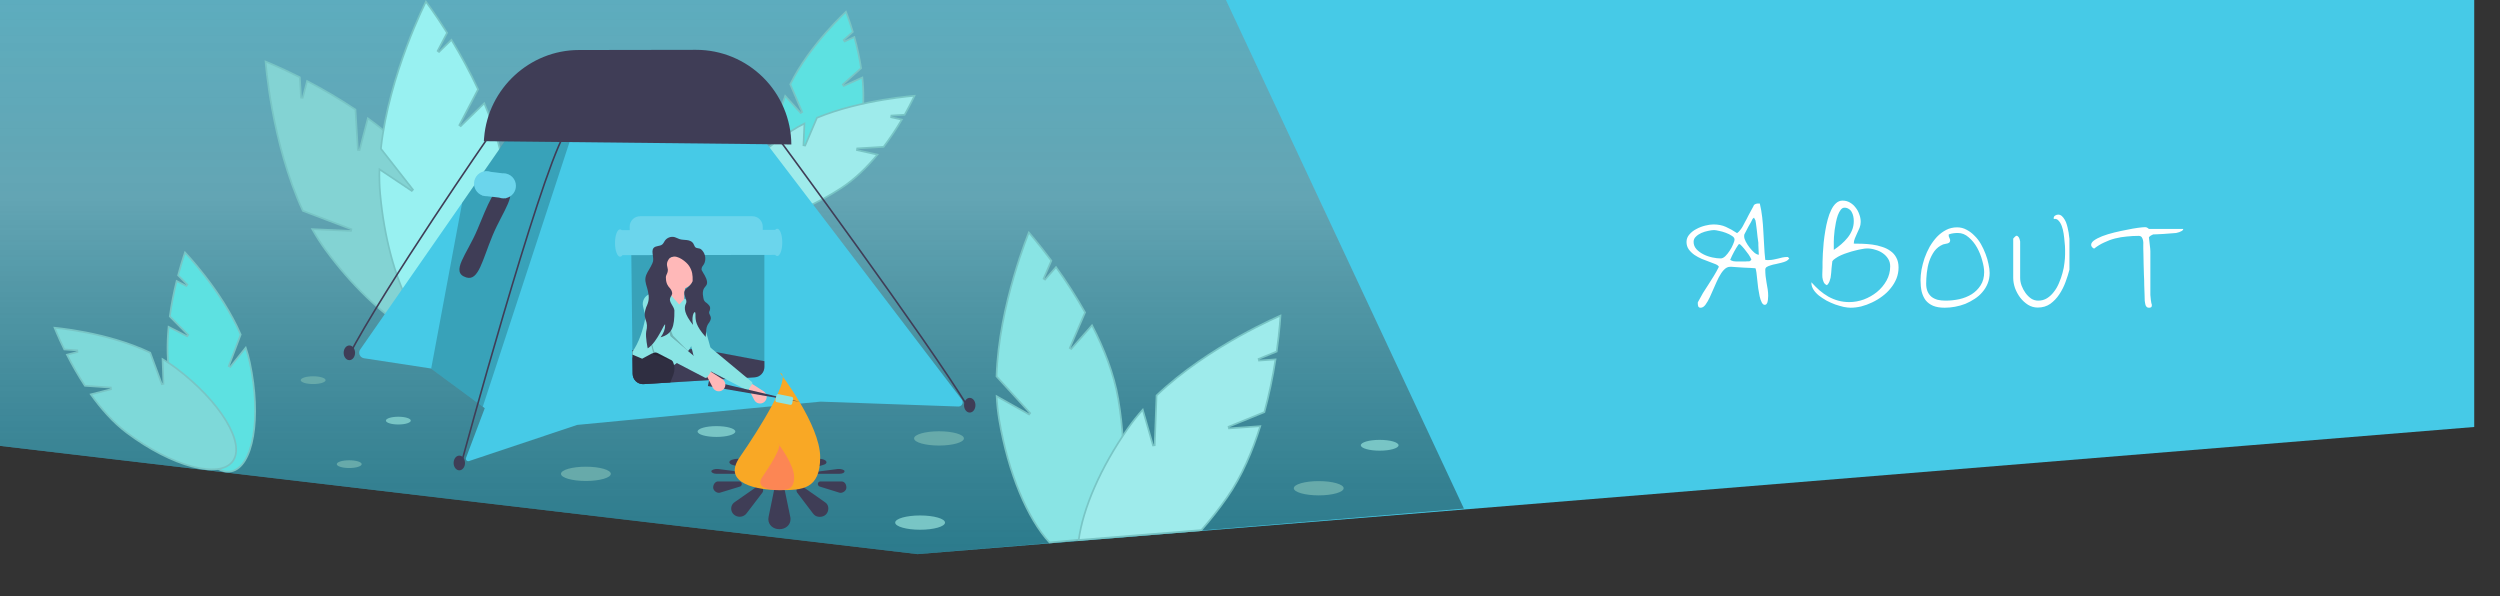 <svg width="1455" height="347" viewBox="0 0 1455 347" fill="none" xmlns="http://www.w3.org/2000/svg">
<rect x="0" y="0" width="1455" height="347" fill="#333333" stroke="none"/>
<path d="M0 259.5V0H1440V248.5L534 322.5L0 259.5Z" fill="#46CAE7"/>
<path d="M0 259.5V0H713.5L852 296L534 322.5L0 259.5Z" fill="url(#paint0_linear)"/>
<path d="M988.113 176.562C988.113 176.438 988.113 176.281 988.113 176.094C988.175 175.906 988.206 175.812 988.206 175.812C989.144 174 990.113 172.25 991.113 170.562C992.175 168.875 993.238 167.219 994.3 165.594C995.425 163.906 996.488 162.219 997.488 160.531C998.55 158.781 999.519 157.031 1000.39 155.281C1000.14 154.719 999.519 154.219 998.519 153.781C997.519 153.344 996.3 152.875 994.863 152.375C993.488 151.875 992.019 151.312 990.456 150.688C988.894 150 987.456 149.219 986.144 148.344C984.831 147.406 983.738 146.344 982.863 145.156C981.988 143.906 981.55 142.469 981.55 140.844C981.55 139.156 982.113 137.688 983.238 136.438C984.363 135.125 985.738 134.062 987.363 133.25C988.988 132.375 990.706 131.719 992.519 131.281C994.331 130.844 995.894 130.625 997.206 130.625C999.956 130.625 1002.36 131.094 1004.43 132.031C1006.55 132.969 1008.74 134.188 1010.99 135.688C1011.74 135.125 1012.36 134.5 1012.86 133.812C1013.43 133.125 1013.93 132.375 1014.36 131.562C1014.55 131.125 1014.96 130.344 1015.58 129.219C1016.27 128.031 1016.93 126.781 1017.55 125.469C1018.24 124.156 1018.89 122.938 1019.52 121.812C1020.21 120.625 1020.64 119.781 1020.83 119.281C1021.33 118.906 1021.74 118.688 1022.05 118.625C1022.36 118.5 1022.8 118.438 1023.36 118.438C1023.43 118.438 1023.55 118.438 1023.74 118.438C1023.99 118.438 1024.14 118.438 1024.21 118.438C1024.83 121.062 1025.3 123.75 1025.61 126.5C1025.93 129.25 1026.14 132 1026.27 134.75C1026.46 137.5 1026.61 140.25 1026.74 143C1026.86 145.75 1027.08 148.5 1027.39 151.25C1027.58 151.25 1027.93 151.281 1028.43 151.344C1028.93 151.344 1029.3 151.344 1029.55 151.344C1030.43 151.344 1031.3 151.25 1032.18 151.062C1033.05 150.875 1033.93 150.688 1034.8 150.5C1035.68 150.25 1036.55 150.031 1037.43 149.844C1038.36 149.656 1039.3 149.562 1040.24 149.562H1040.52C1040.58 149.625 1040.71 149.75 1040.89 149.938C1041.08 150.125 1041.24 150.25 1041.36 150.312C1040.99 151 1040.36 151.562 1039.49 152C1038.68 152.375 1037.74 152.688 1036.68 152.938C1035.68 153.188 1034.61 153.438 1033.49 153.688C1032.36 153.875 1031.36 154.125 1030.49 154.438C1029.61 154.688 1028.86 155 1028.24 155.375C1027.68 155.75 1027.39 156.281 1027.39 156.969C1027.39 158.219 1027.46 159.469 1027.58 160.719C1027.77 161.969 1027.96 163.25 1028.14 164.562C1028.39 165.812 1028.61 167.094 1028.8 168.406C1028.99 169.656 1029.08 170.938 1029.08 172.25C1029.08 172.562 1029.05 173 1028.99 173.562C1028.99 174.125 1028.93 174.688 1028.8 175.25C1028.74 175.812 1028.55 176.312 1028.24 176.75C1027.99 177.188 1027.58 177.406 1027.02 177.406C1026.39 177.406 1025.83 176.938 1025.33 176C1024.83 175.062 1024.43 173.875 1024.11 172.438C1023.8 171 1023.52 169.438 1023.27 167.75C1023.08 166 1022.89 164.344 1022.71 162.781C1022.58 161.156 1022.43 159.75 1022.24 158.562C1022.05 157.312 1021.86 156.5 1021.68 156.125C1021.18 156.062 1020.24 156 1018.86 155.938C1017.55 155.875 1016.14 155.812 1014.64 155.75C1013.21 155.625 1011.83 155.531 1010.52 155.469C1009.21 155.344 1008.3 155.281 1007.8 155.281H1006.86C1005.61 155.281 1004.43 155.875 1003.3 157.062C1002.24 158.188 1001.24 159.656 1000.3 161.469C999.425 163.219 998.55 165.125 997.675 167.188C996.8 169.188 995.956 171.094 995.144 172.906C994.331 174.656 993.488 176.125 992.613 177.312C991.738 178.5 990.8 179.094 989.8 179.094C989.113 179.094 988.644 178.844 988.394 178.344C988.206 177.781 988.113 177.188 988.113 176.562ZM1006.96 151.25C1007.46 151.562 1008.05 151.812 1008.74 152C1009.49 152.125 1010.24 152.188 1010.99 152.188C1011.74 152.188 1012.43 152.188 1013.05 152.188C1013.74 152.188 1014.33 152.188 1014.83 152.188C1015.08 152.188 1015.39 152.188 1015.77 152.188C1016.14 152.125 1016.52 152.094 1016.89 152.094C1017.27 152.094 1017.58 152.094 1017.83 152.094C1018.14 152.031 1018.33 152 1018.39 152L1019.24 151.25C1019.36 151.125 1019.14 150.562 1018.58 149.562C1018.02 148.562 1017.3 147.531 1016.43 146.469C1015.61 145.344 1014.8 144.344 1013.99 143.469C1013.18 142.531 1012.61 142.062 1012.3 142.062C1012.24 142.062 1012.18 142.094 1012.11 142.156C1012.05 142.219 1011.96 142.25 1011.83 142.25C1010.89 143.625 1010.02 145.062 1009.21 146.562C1008.39 148.062 1007.64 149.625 1006.96 151.25ZM985.675 140.75C985.675 142.375 986.238 143.812 987.363 145.062C988.488 146.25 989.863 147.25 991.488 148.062C993.113 148.875 994.831 149.469 996.644 149.844C998.456 150.219 1000.05 150.406 1001.43 150.406C1002.3 150.406 1003.21 149.969 1004.14 149.094C1005.08 148.156 1005.93 147.094 1006.68 145.906C1007.49 144.719 1008.14 143.5 1008.64 142.25C1009.21 141 1009.49 140.031 1009.49 139.344C1009.49 138.594 1008.99 137.906 1007.99 137.281C1006.99 136.594 1005.8 136 1004.43 135.5C1003.11 135 1001.8 134.625 1000.49 134.375C999.175 134.062 998.206 133.906 997.581 133.906C996.644 133.906 995.488 134.062 994.113 134.375C992.8 134.625 991.488 135.031 990.175 135.594C988.925 136.156 987.863 136.875 986.988 137.75C986.113 138.562 985.675 139.562 985.675 140.75ZM1015.11 137.656C1015.11 138.469 1015.43 139.469 1016.05 140.656C1016.68 141.844 1017.43 143 1018.3 144.125C1019.18 145.25 1020.08 146.219 1021.02 147.031C1022.02 147.844 1022.89 148.25 1023.64 148.25C1023.64 147.938 1023.61 147.469 1023.55 146.844C1023.55 146.219 1023.52 145.531 1023.46 144.781C1023.46 144.031 1023.43 143.344 1023.36 142.719C1023.36 142.094 1023.36 141.625 1023.36 141.312C1023.24 140.438 1023.08 139.281 1022.89 137.844C1022.77 136.406 1022.61 135 1022.43 133.625C1022.3 132.25 1022.14 131.031 1021.96 129.969C1021.83 128.906 1021.74 128.344 1021.68 128.281L1020.83 126.688C1020.77 126.75 1020.61 126.875 1020.36 127.062C1020.18 127.25 1020.05 127.375 1019.99 127.438C1019.8 127.812 1019.49 128.438 1019.05 129.312C1018.61 130.125 1018.11 131 1017.55 131.938C1017.05 132.875 1016.58 133.781 1016.14 134.656C1015.71 135.531 1015.39 136.125 1015.21 136.438C1015.21 136.562 1015.18 136.781 1015.11 137.094C1015.11 137.406 1015.11 137.594 1015.11 137.656ZM1054.24 164.281C1055.74 165.969 1057.31 167.531 1058.93 168.969C1060.56 170.344 1062.27 171.562 1064.09 172.625C1065.9 173.625 1067.81 174.406 1069.81 174.969C1071.87 175.531 1074.02 175.812 1076.27 175.812C1079.09 175.812 1081.9 175.312 1084.71 174.312C1087.52 173.25 1090.06 171.812 1092.31 170C1094.62 168.125 1096.49 165.906 1097.93 163.344C1099.37 160.781 1100.09 158 1100.09 155C1100.09 153.312 1099.68 151.844 1098.87 150.594C1098.06 149.281 1096.99 148.188 1095.68 147.312C1094.43 146.438 1092.99 145.781 1091.37 145.344C1089.81 144.844 1088.24 144.594 1086.68 144.594C1085.87 144.594 1084.84 144.719 1083.59 144.969C1082.4 145.156 1081.12 145.438 1079.74 145.812C1078.37 146.125 1076.96 146.531 1075.52 147.031C1074.09 147.469 1072.74 147.969 1071.49 148.531C1070.24 149.094 1069.18 149.688 1068.31 150.312C1067.43 150.875 1066.81 151.438 1066.43 152C1066.43 152.312 1066.37 152.844 1066.24 153.594C1066.18 154.344 1066.09 155.188 1065.96 156.125C1065.9 157 1065.84 157.844 1065.77 158.656C1065.71 159.406 1065.65 159.938 1065.59 160.25C1065.59 160.625 1065.52 161.094 1065.4 161.656C1065.27 162.156 1065.12 162.688 1064.93 163.25C1064.81 163.75 1064.59 164.25 1064.27 164.75C1064.02 165.25 1063.68 165.656 1063.24 165.969C1062.37 165.594 1061.74 165 1061.37 164.188C1060.99 163.312 1060.74 162.375 1060.62 161.375C1060.56 160.312 1060.56 159.281 1060.62 158.281C1060.68 157.219 1060.71 156.344 1060.71 155.656C1060.71 155.031 1060.71 154 1060.71 152.562C1060.77 151.125 1060.84 149.438 1060.9 147.5C1061.02 145.562 1061.18 143.469 1061.37 141.219C1061.62 138.906 1061.93 136.625 1062.31 134.375C1062.68 132.062 1063.15 129.875 1063.71 127.812C1064.27 125.688 1064.96 123.812 1065.77 122.188C1066.59 120.5 1067.52 119.188 1068.59 118.25C1069.71 117.25 1070.96 116.75 1072.34 116.75C1073.96 116.75 1075.4 117.125 1076.65 117.875C1077.96 118.625 1079.06 119.594 1079.93 120.781C1080.87 121.906 1081.59 123.219 1082.09 124.719C1082.65 126.156 1082.93 127.625 1082.93 129.125C1082.93 130.312 1082.71 131.469 1082.27 132.594C1081.84 133.656 1081.37 134.688 1080.87 135.688C1080.43 136.688 1079.99 137.688 1079.56 138.688C1079.12 139.688 1078.9 140.719 1078.9 141.781C1080.4 141.781 1082.09 141.812 1083.96 141.875C1085.84 141.938 1087.74 142.094 1089.68 142.344C1091.62 142.594 1093.49 143.031 1095.31 143.656C1097.18 144.219 1098.84 145.031 1100.27 146.094C1101.71 147.094 1102.84 148.375 1103.65 149.938C1104.52 151.5 1104.96 153.406 1104.96 155.656C1104.96 157.906 1104.56 160.062 1103.74 162.125C1102.93 164.125 1101.81 166 1100.37 167.75C1098.99 169.5 1097.37 171.062 1095.49 172.438C1093.68 173.812 1091.71 175 1089.59 176C1087.52 177 1085.4 177.781 1083.21 178.344C1081.09 178.844 1079.02 179.094 1077.02 179.094C1075.96 179.094 1074.62 178.938 1072.99 178.625C1071.43 178.25 1069.81 177.781 1068.12 177.219C1066.43 176.594 1064.74 175.844 1063.06 174.969C1061.43 174.031 1059.96 173.062 1058.65 172.062C1057.34 171 1056.27 169.844 1055.46 168.594C1054.65 167.344 1054.24 166.031 1054.24 164.656V164.281ZM1073.46 120.875C1072.65 120.875 1071.93 121.281 1071.31 122.094C1070.68 122.906 1070.12 123.969 1069.62 125.281C1069.18 126.531 1068.81 127.938 1068.49 129.5C1068.24 131 1067.99 132.5 1067.74 134C1067.56 135.438 1067.43 136.75 1067.37 137.938C1067.31 139.125 1067.27 140 1067.27 140.562C1067.27 140.75 1067.27 141.094 1067.27 141.594C1067.27 142.031 1067.27 142.5 1067.27 143C1067.27 143.5 1067.27 144 1067.27 144.5C1067.27 144.938 1067.27 145.25 1067.27 145.438C1068.77 144.438 1070.21 143.344 1071.59 142.156C1072.96 140.969 1074.18 139.719 1075.24 138.406C1076.37 137.031 1077.24 135.562 1077.87 134C1078.56 132.375 1078.9 130.594 1078.9 128.656C1078.9 127.781 1078.81 126.875 1078.62 125.938C1078.43 125 1078.12 124.156 1077.68 123.406C1077.31 122.656 1076.74 122.062 1075.99 121.625C1075.31 121.125 1074.46 120.875 1073.46 120.875ZM1117.75 163.062C1117.75 161.25 1117.94 159.219 1118.31 156.969C1118.75 154.719 1119.34 152.469 1120.09 150.219C1120.91 147.906 1121.91 145.688 1123.09 143.562C1124.34 141.438 1125.75 139.531 1127.31 137.844C1128.94 136.156 1130.72 134.812 1132.66 133.812C1134.59 132.812 1136.72 132.312 1139.03 132.312C1141.03 132.312 1142.88 132.781 1144.56 133.719C1146.25 134.594 1147.78 135.75 1149.16 137.188C1150.59 138.562 1151.84 140.188 1152.91 142.062C1153.97 143.938 1154.88 145.875 1155.62 147.875C1156.38 149.812 1156.94 151.75 1157.31 153.688C1157.75 155.562 1157.97 157.281 1157.97 158.844C1157.97 161.031 1157.59 163.062 1156.84 164.938C1156.09 166.812 1155.06 168.5 1153.75 170C1152.5 171.5 1151 172.812 1149.25 173.938C1147.56 175.062 1145.75 176.031 1143.81 176.844C1141.88 177.594 1139.88 178.156 1137.81 178.531C1135.81 178.906 1133.81 179.094 1131.81 179.094C1129.12 179.094 1126.88 178.719 1125.06 177.969C1123.31 177.219 1121.88 176.156 1120.75 174.781C1119.69 173.344 1118.91 171.656 1118.41 169.719C1117.97 167.719 1117.75 165.5 1117.75 163.062ZM1121.03 165.125C1121.03 166.875 1121.31 168.406 1121.88 169.719C1122.44 170.969 1123.22 172 1124.22 172.812C1125.22 173.562 1126.41 174.125 1127.78 174.5C1129.16 174.812 1130.69 174.969 1132.38 174.969C1135 174.969 1137.66 174.688 1140.34 174.125C1143.03 173.5 1145.44 172.531 1147.56 171.219C1149.69 169.844 1151.41 168.125 1152.72 166.062C1154.09 163.938 1154.78 161.375 1154.78 158.375C1154.78 156.5 1154.41 154.25 1153.66 151.625C1152.97 149 1151.97 146.5 1150.66 144.125C1149.34 141.75 1147.72 139.75 1145.78 138.125C1143.91 136.438 1141.81 135.594 1139.5 135.594C1138.44 135.594 1137.53 135.656 1136.78 135.781C1136.09 135.844 1135.22 136.062 1134.16 136.438V136.906V137.281C1134.16 137.344 1134.19 137.5 1134.25 137.75C1134.38 138 1134.5 138.281 1134.62 138.594C1134.75 138.844 1134.84 139.094 1134.91 139.344C1134.97 139.594 1135 139.75 1135 139.812C1135 140.375 1134.84 140.812 1134.53 141.125C1134.22 141.375 1133.84 141.562 1133.41 141.688C1133.03 141.812 1132.59 141.906 1132.09 141.969C1131.66 142.031 1131.25 142.125 1130.88 142.25C1128.81 143.125 1127.12 144.438 1125.81 146.188C1124.56 147.938 1123.56 149.906 1122.81 152.094C1122.12 154.219 1121.66 156.438 1121.41 158.75C1121.16 161.062 1121.03 163.188 1121.03 165.125ZM1173.66 137.188C1173.98 137.188 1174.26 137.344 1174.51 137.656C1174.82 137.906 1175.04 138.219 1175.16 138.594C1175.35 138.969 1175.48 139.344 1175.54 139.719C1175.66 140.094 1175.73 140.375 1175.73 140.562V161.75C1175.73 163.188 1176.01 164.688 1176.57 166.25C1177.13 167.75 1177.88 169.156 1178.82 170.469C1179.76 171.781 1180.85 172.875 1182.1 173.75C1183.35 174.562 1184.73 174.969 1186.23 174.969C1188.16 174.969 1189.88 174.5 1191.38 173.562C1192.88 172.625 1194.19 171.406 1195.32 169.906C1196.51 168.406 1197.51 166.688 1198.32 164.75C1199.19 162.75 1199.88 160.781 1200.38 158.844C1200.94 156.844 1201.32 154.906 1201.51 153.031C1201.76 151.156 1201.88 149.469 1201.88 147.969C1201.88 147.406 1201.88 146.5 1201.88 145.25C1201.88 143.938 1201.79 142.5 1201.6 140.938C1201.48 139.312 1201.29 137.656 1201.04 135.969C1200.79 134.281 1200.41 132.781 1199.91 131.469C1199.41 130.156 1198.79 129.125 1198.04 128.375C1197.35 127.562 1196.48 127.25 1195.41 127.438C1195.41 127.438 1195.38 127.406 1195.32 127.344C1195.26 127.219 1195.23 127.125 1195.23 127.062C1195.23 126.375 1195.51 125.844 1196.07 125.469C1196.69 125.094 1197.29 124.906 1197.85 124.906C1198.66 124.906 1199.38 125.188 1200.01 125.75C1200.63 126.312 1201.19 127.031 1201.69 127.906C1202.19 128.719 1202.6 129.688 1202.91 130.812C1203.23 131.875 1203.48 132.938 1203.66 134C1203.91 135 1204.07 135.938 1204.13 136.812C1204.26 137.688 1204.35 138.406 1204.41 138.969C1204.41 139.031 1204.41 139.438 1204.41 140.188C1204.41 140.875 1204.41 141.688 1204.41 142.625C1204.41 143.562 1204.41 144.531 1204.41 145.531C1204.41 146.531 1204.41 147.344 1204.41 147.969C1204.41 148.344 1204.41 148.969 1204.41 149.844C1204.41 150.656 1204.41 151.531 1204.41 152.469C1204.41 153.406 1204.41 154.312 1204.41 155.188C1204.41 156 1204.41 156.594 1204.41 156.969C1203.85 159.156 1203.1 161.531 1202.16 164.094C1201.23 166.656 1200.01 169.062 1198.51 171.312C1197.07 173.5 1195.32 175.344 1193.26 176.844C1191.19 178.281 1188.76 179 1185.94 179C1183.94 179 1182.07 178.469 1180.32 177.406C1178.57 176.281 1177.04 174.875 1175.73 173.188C1174.48 171.5 1173.48 169.656 1172.73 167.656C1172.04 165.594 1171.69 163.625 1171.69 161.75V138.969C1171.69 138.844 1171.88 138.594 1172.26 138.219C1172.69 137.781 1173.04 137.469 1173.29 137.281H1173.48C1173.54 137.219 1173.6 137.188 1173.66 137.188ZM1248.23 174.969C1248.23 174.219 1248.2 173.062 1248.14 171.5C1248.08 169.875 1248.01 168.094 1247.95 166.156C1247.95 164.156 1247.89 162.062 1247.76 159.875C1247.7 157.625 1247.64 155.5 1247.58 153.5C1247.58 151.5 1247.54 149.719 1247.48 148.156C1247.42 146.594 1247.39 145.438 1247.39 144.688C1247.39 144.125 1247.39 143.406 1247.39 142.531C1247.45 141.656 1247.42 140.844 1247.29 140.094C1247.17 139.344 1246.92 138.688 1246.54 138.125C1246.17 137.562 1245.54 137.281 1244.67 137.281C1242.36 137.281 1240.04 137.406 1237.73 137.656C1235.48 137.844 1233.23 138.219 1230.98 138.781C1228.79 139.344 1226.67 140.125 1224.61 141.125C1222.54 142.062 1220.61 143.25 1218.79 144.688C1218.54 144.625 1218.2 144.406 1217.76 144.031C1217.39 143.594 1217.17 143.25 1217.11 143C1216.86 142 1217.33 141.031 1218.51 140.094C1219.76 139.156 1221.42 138.281 1223.48 137.469C1225.61 136.656 1227.95 135.938 1230.51 135.312C1233.08 134.688 1235.54 134.156 1237.92 133.719C1240.29 133.219 1242.42 132.844 1244.29 132.594C1246.23 132.344 1247.54 132.219 1248.23 132.219C1248.79 132.219 1249.2 132.281 1249.45 132.406C1249.76 132.531 1250.17 132.812 1250.67 133.25H1270.64C1270.64 133.688 1270.39 134.062 1269.89 134.375C1269.45 134.625 1268.92 134.875 1268.29 135.125C1267.67 135.312 1267.08 135.469 1266.51 135.594C1265.95 135.656 1265.58 135.688 1265.39 135.688C1264.95 135.75 1264.14 135.812 1262.95 135.875C1261.76 135.938 1260.51 136.031 1259.2 136.156C1257.95 136.219 1256.73 136.281 1255.54 136.344C1254.42 136.406 1253.61 136.438 1253.11 136.438C1252.67 136.625 1252.23 136.844 1251.79 137.094C1251.36 137.344 1250.98 137.688 1250.67 138.125C1250.73 138.438 1250.79 139 1250.86 139.812C1250.98 140.562 1251.08 141.375 1251.14 142.25C1251.26 143.062 1251.36 143.875 1251.42 144.688C1251.48 145.438 1251.51 145.969 1251.51 146.281C1251.51 146.656 1251.51 147.5 1251.51 148.812C1251.51 150.125 1251.51 151.688 1251.51 153.5C1251.51 155.25 1251.51 157.094 1251.51 159.031C1251.51 160.969 1251.51 162.812 1251.51 164.562C1251.51 166.312 1251.51 167.844 1251.51 169.156C1251.51 170.406 1251.51 171.25 1251.51 171.688C1251.51 171.812 1251.54 172.156 1251.61 172.719C1251.67 173.281 1251.73 173.906 1251.79 174.594C1251.92 175.219 1252.01 175.812 1252.08 176.375C1252.2 176.875 1252.29 177.188 1252.36 177.312V177.875C1252.36 178.375 1252.17 178.719 1251.79 178.906C1251.48 179.031 1251.11 179.094 1250.67 179.094C1250.17 179.094 1249.76 178.969 1249.45 178.719C1249.14 178.406 1248.89 178.031 1248.7 177.594C1248.58 177.156 1248.48 176.719 1248.42 176.281C1248.36 175.781 1248.29 175.344 1248.23 174.969Z" fill="white"/>
<path d="M340.994 279.926C349.002 279.926 355.493 278.066 355.493 275.772C355.493 273.478 349.002 271.618 340.994 271.618C332.986 271.618 326.495 273.478 326.495 275.772C326.495 278.066 332.986 279.926 340.994 279.926Z" fill="#67AAAA"/>
<path d="M535.499 308.308C543.507 308.308 549.999 306.448 549.999 304.154C549.999 301.86 543.507 300 535.499 300C527.492 300 521 301.86 521 304.154C521 306.448 527.492 308.308 535.499 308.308Z" fill="#78C5C5"/>
<path d="M767.499 288.308C775.507 288.308 781.999 286.448 781.999 284.154C781.999 281.86 775.507 280 767.499 280C759.492 280 753 281.86 753 284.154C753 286.448 759.492 288.308 767.499 288.308Z" fill="#67AAAA"/>
<path d="M546.499 259.308C554.507 259.308 560.999 257.448 560.999 255.154C560.999 252.86 554.507 251 546.499 251C538.492 251 532 252.86 532 255.154C532 257.448 538.492 259.308 546.499 259.308Z" fill="#67AAAA"/>
<path d="M416.978 254.29C423.041 254.29 427.956 252.882 427.956 251.145C427.956 249.408 423.041 248 416.978 248C410.915 248 406 249.408 406 251.145C406 252.882 410.915 254.29 416.978 254.29Z" fill="#78C5C5"/>
<path d="M802.978 262.29C809.041 262.29 813.956 260.882 813.956 259.145C813.956 257.408 809.041 256 802.978 256C796.915 256 792 257.408 792 259.145C792 260.882 796.915 262.29 802.978 262.29Z" fill="#78C5C5"/>
<path d="M231.834 247.049C235.838 247.049 239.083 246.04 239.083 244.794C239.083 243.549 235.838 242.539 231.834 242.539C227.83 242.539 224.584 243.549 224.584 244.794C224.584 246.04 227.83 247.049 231.834 247.049Z" fill="#78C5C5"/>
<path d="M203.25 272.389C207.254 272.389 210.499 271.379 210.499 270.134C210.499 268.889 207.254 267.879 203.25 267.879C199.246 267.879 196 268.889 196 270.134C196 271.379 199.246 272.389 203.25 272.389Z" fill="#67AAAA"/>
<path d="M182.25 223.51C186.254 223.51 189.499 222.501 189.499 221.255C189.499 220.01 186.254 219 182.25 219C178.246 219 175 220.01 175 221.255C175 222.501 178.246 223.51 182.25 223.51Z" fill="#67AAAA"/>
<path d="M208.282 87.252L209.265 87.349L214.107 68.86C226.911 78.172 239.305 89.215 248.49 101.726C263.571 122.268 273.864 143.317 278.328 160.728C280.56 169.435 281.327 177.207 280.524 183.539C279.721 189.87 277.356 194.715 273.367 197.66C269.378 200.605 264.062 201.429 257.796 200.317C251.528 199.205 244.356 196.162 236.728 191.438C221.475 181.992 204.49 165.884 189.409 145.342C186.614 141.508 184.047 137.511 181.723 133.373L204.291 134.388L204.491 133.421L176.267 122.706C167.057 102.87 161.616 80.989 158.476 64.038C156.902 55.538 155.907 48.283 155.307 43.154C155.006 40.589 154.804 38.557 154.677 37.166C154.627 36.617 154.589 36.169 154.561 35.827C154.777 35.914 155.04 36.021 155.346 36.147C156.341 36.558 157.799 37.17 159.643 37.978C163.28 39.57 168.42 41.921 174.488 44.976L175.201 56.823L176.184 56.919L178.741 47.156C188.414 52.184 197.805 57.74 206.871 63.801L208.282 87.252Z" fill="#83D3D3" stroke="#78C5C5"/>
<path d="M267.361 72.812L268.153 73.402L281.827 60.085C287.988 74.693 292.906 90.571 294.32 106.042C296.64 131.444 294.602 154.798 289.447 172.017C286.869 180.627 283.52 187.677 279.568 192.682C275.618 197.685 271.096 200.607 266.164 201.06C261.232 201.513 256.256 199.463 251.465 195.264C246.672 191.063 242.101 184.74 238.006 176.742C229.818 160.75 223.581 138.156 221.261 112.755C220.844 108.024 220.708 103.273 220.851 98.526L239.646 111.092L240.317 110.368L221.679 86.567C224.02 64.811 230.641 43.26 236.692 27.121C239.726 19.029 242.615 12.303 244.744 7.601C245.809 5.25 246.684 3.405 247.292 2.149C247.532 1.654 247.73 1.251 247.882 0.944C248.022 1.131 248.192 1.359 248.388 1.625C249.029 2.492 249.961 3.772 251.123 5.419C253.416 8.668 256.604 13.345 260.224 19.106L254.728 29.616L255.52 30.206L262.741 23.174C268.43 32.493 273.605 42.118 278.241 52.005L267.361 72.812Z" fill="#98F1F1" stroke="#78C5C5"/>
<path d="M598.321 136.49C598.507 136.015 598.663 135.625 598.785 135.324C598.928 135.488 599.099 135.684 599.297 135.912C599.973 136.693 600.957 137.847 602.189 139.335C604.616 142.267 608.004 146.496 611.882 151.728L607.396 162.175L608.23 162.703L614.608 155.461C620.72 163.934 626.363 172.737 631.512 181.832L622.626 202.523L623.46 203.051L635.549 189.324C642.499 202.819 648.353 217.618 650.83 232.289C656.485 265.788 653.796 296.088 645.207 312.527L610.818 315.699C598.212 302.163 586.814 275.726 581.483 244.152C580.743 239.674 580.266 235.155 580.057 230.62L598.917 241.211L599.53 240.438L579.976 219.083C580.631 198.117 585.392 177.027 590.003 161.151C592.315 153.19 594.587 146.545 596.281 141.892C597.128 139.565 597.83 137.736 598.321 136.49Z" fill="#89E4E4" stroke="#78C5C5"/>
<path d="M744.087 184.194C744.552 183.987 744.936 183.819 745.233 183.69C745.22 183.907 745.204 184.168 745.184 184.469C745.117 185.502 745.007 187.016 744.839 188.943C744.507 192.741 743.948 198.138 743.035 204.596L732.518 208.886L732.742 209.847L742.354 209.172C740.754 219.511 738.589 229.756 735.869 239.86L715.039 248.357L715.263 249.319L733.483 248.038C728.956 262.547 722.735 277.213 714.204 289.412C709.382 296.307 704.332 302.706 699.194 308.518L627.8 314.266C630.207 296.247 640.28 272.42 656.599 249.084C659.214 245.371 662.044 241.816 665.076 238.436L671.05 259.252L672.03 259.132L673.113 230.156C688.285 215.673 706.463 203.991 720.876 195.919C728.104 191.871 734.38 188.734 738.848 186.609C741.082 185.546 742.864 184.737 744.087 184.194Z" fill="#9EEBEB" stroke="#78C5C5"/>
<path d="M490.531 49.157L491.069 49.986L501.883 45.114C502.854 54.095 502.821 63.524 500.75 72.138C497.307 86.455 491.567 98.894 485.09 107.433C481.851 111.703 478.441 114.98 475.059 117.034C471.679 119.087 468.356 119.902 465.26 119.313C459.081 118.136 454.656 111.487 452.665 101.295C450.683 91.153 451.166 77.717 454.608 63.4C455.236 60.833 456.028 58.299 456.98 55.812L466.012 65.741L466.842 65.208L459.934 49.045C465.551 37.568 473.749 26.928 480.57 19.136C483.999 15.218 487.076 12.025 489.294 9.812C490.404 8.705 491.298 7.844 491.915 7.259C492.076 7.107 492.218 6.974 492.339 6.86C492.367 6.929 492.396 7.003 492.427 7.082C492.656 7.666 492.985 8.527 493.387 9.629C494.169 11.774 495.223 14.832 496.337 18.545L491.022 23.277L491.56 24.106L497.212 21.56C498.897 27.533 500.219 33.583 501.171 39.682L490.531 49.157Z" fill="#5DE1E1" stroke="#78C5C5"/>
<path d="M498.887 86.382L498.762 87.361L510.672 89.989C504.656 97.269 497.533 104.304 489.458 109.551C476.012 118.29 462.212 124.285 450.783 126.922C445.068 128.241 439.967 128.715 435.81 128.285C431.649 127.855 428.485 126.527 426.563 124.294C424.65 122.073 424.089 119.098 424.781 115.552C425.475 111.997 427.426 107.9 430.491 103.516C436.62 94.752 447.128 84.949 460.576 76.209C463.01 74.639 465.546 73.19 468.171 71.872L467.622 84.531L468.589 84.703L475.477 68.546C488.465 63.196 502.806 59.984 513.932 58.108C519.521 57.166 524.293 56.562 527.668 56.194C529.355 56.01 530.692 55.884 531.607 55.805C531.833 55.786 532.032 55.769 532.205 55.755C532.185 55.8 532.163 55.846 532.141 55.895C531.876 56.467 531.48 57.304 530.958 58.364C529.938 60.434 528.435 63.352 526.482 66.799L518.779 67.257L518.654 68.236L524.86 69.605C521.653 75.054 518.112 80.349 514.25 85.468L498.887 86.382Z" fill="#9EEBEB" stroke="#78C5C5"/>
<path d="M109.492 194.905L108.91 195.703L98.122 190.204C97.146 200.388 97.175 211.089 99.253 220.869C102.699 237.082 108.443 251.171 114.927 260.843C118.17 265.68 121.582 269.39 124.964 271.715C128.345 274.038 131.654 274.952 134.728 274.289C137.804 273.627 140.452 271.429 142.593 267.915C144.734 264.4 146.34 259.607 147.333 253.857C149.318 242.36 148.834 227.137 145.389 210.924C144.761 208.016 143.968 205.146 143.015 202.33L134.007 213.534L133.15 213.044L140.077 194.706C134.455 181.69 126.241 169.627 119.411 160.797C115.981 156.363 112.904 152.749 110.684 150.244C109.575 148.992 108.68 148.017 108.063 147.355C107.914 147.196 107.782 147.055 107.667 146.933C107.64 147.01 107.611 147.093 107.58 147.181C107.351 147.844 107.021 148.818 106.619 150.066C105.833 152.508 104.771 155.995 103.65 160.23L109 165.621L108.418 166.418L102.797 163.553C101.104 170.343 99.777 177.22 98.822 184.155L109.492 194.905Z" fill="#5DE1E1" stroke="#78C5C5"/>
<path d="M64.496 225.557L64.585 226.54L52.86 229.526C58.782 237.814 65.8 245.827 73.759 251.797C86.955 261.696 100.493 268.483 111.7 271.468C117.305 272.961 122.302 273.495 126.369 273.01C130.434 272.525 133.525 271.029 135.409 268.503C137.293 265.977 137.851 262.58 137.167 258.531C136.482 254.481 134.559 249.825 131.548 244.855C125.527 234.916 115.21 223.809 102.015 213.911C99.641 212.142 97.168 210.511 94.609 209.025L95.148 223.378L94.18 223.57L87.409 205.239C74.665 199.177 60.591 195.538 49.674 193.414C44.191 192.347 39.51 191.664 36.201 191.247C34.546 191.038 33.234 190.896 32.337 190.807C32.12 190.785 31.927 190.766 31.76 190.751C31.79 190.827 31.823 190.909 31.858 190.997C32.118 191.645 32.507 192.594 33.02 193.795C34.024 196.147 35.503 199.463 37.427 203.38L44.979 203.899L45.068 204.882L38.958 206.438C42.121 212.651 45.617 218.688 49.431 224.522L64.496 225.557Z" fill="#7ED9D9" stroke="#78C5C5"/>
<path d="M557.727 236.595L477.573 233.751L435.303 237.795L363.086 244.701L335.91 247.298L272.973 268.345C272.72 268.429 272.449 268.44 272.19 268.376C271.932 268.312 271.696 268.176 271.512 267.984C271.327 267.791 271.201 267.55 271.147 267.288C271.094 267.027 271.115 266.755 271.21 266.505L271.214 266.501L282.129 237.553L280.981 236.704L250.944 214.573L250.784 214.454L211.837 208.501C211.288 208.416 210.77 208.193 210.332 207.853C209.893 207.512 209.549 207.065 209.33 206.554C209.111 206.042 209.026 205.484 209.083 204.93C209.139 204.377 209.335 203.847 209.653 203.391L268.969 118.04L300.14 73.199L303.52 68.331L433.185 66.534L559.783 232.604C560.068 232.978 560.241 233.426 560.283 233.895C560.324 234.364 560.231 234.835 560.016 235.253C559.8 235.671 559.471 236.019 559.066 236.257C558.66 236.495 558.196 236.612 557.727 236.595Z" fill="#46CAE7"/>
<path opacity="0.2" d="M333.894 75.257L280.979 236.704L250.946 214.573L268.97 118.041L300.05 73.092L300.138 73.197L333.894 75.257Z" fill="black"/>
<path d="M286.661 137.105C280.657 151.578 278.531 163.667 271.41 161.484C261.66 158.496 271.897 147.924 277.901 133.451C283.905 118.978 288.147 107.875 293.152 109.072C302.483 111.302 292.665 122.632 286.661 137.105Z" fill="#3F3D56"/>
<path d="M300.264 108.135C300.263 107.177 300.073 106.229 299.706 105.344C299.339 104.46 298.802 103.657 298.125 102.98C297.449 102.304 296.646 101.768 295.763 101.403C294.88 101.038 293.934 100.851 292.978 100.852C292.814 100.853 292.652 100.86 292.491 100.871L285.626 100.022C284.839 99.741 284.008 99.598 283.172 99.6C282.941 99.6 282.713 99.612 282.488 99.634L282.223 99.601L282.216 99.666C280.605 99.883 279.113 100.634 277.978 101.801C276.843 102.967 276.13 104.481 275.953 106.101C275.776 107.722 276.146 109.354 277.002 110.739C277.859 112.125 279.153 113.182 280.679 113.743L280.665 113.875L281.34 113.95C281.946 114.109 282.57 114.189 283.196 114.188C283.265 114.187 283.334 114.184 283.403 114.182L290.42 114.97C291.245 115.283 292.12 115.442 293.002 115.44C293.331 115.439 293.659 115.416 293.985 115.371L294.583 115.438L294.587 115.262C296.2 114.898 297.641 113.993 298.673 112.698C299.705 111.402 300.266 109.793 300.264 108.135Z" fill="#46CAE7"/>
<path opacity="0.2" d="M300.264 108.135C300.263 107.177 300.073 106.229 299.706 105.344C299.339 104.46 298.802 103.657 298.125 102.98C297.449 102.304 296.646 101.768 295.763 101.403C294.88 101.038 293.934 100.851 292.978 100.852C292.814 100.853 292.652 100.86 292.491 100.871L285.626 100.022C284.839 99.741 284.008 99.598 283.172 99.6C282.941 99.6 282.713 99.612 282.488 99.634L282.223 99.601L282.216 99.666C280.605 99.883 279.113 100.634 277.978 101.801C276.843 102.967 276.13 104.481 275.953 106.101C275.776 107.722 276.146 109.354 277.002 110.739C277.859 112.125 279.153 113.182 280.679 113.743L280.665 113.875L281.34 113.95C281.946 114.109 282.57 114.189 283.196 114.188C283.265 114.187 283.334 114.184 283.403 114.182L290.42 114.97C291.245 115.283 292.12 115.442 293.002 115.44C293.331 115.439 293.659 115.416 293.985 115.371L294.583 115.438L294.587 115.262C296.2 114.898 297.641 113.993 298.673 112.698C299.705 111.402 300.266 109.793 300.264 108.135Z" fill="white"/>
<path d="M203.119 207.775L202.279 207.332C223.799 166.203 284.666 78.325 285.278 77.442L286.057 77.985C285.445 78.867 224.611 166.697 203.119 207.775Z" fill="#3F3D56"/>
<path d="M269.038 269.413L268.123 269.163C268.566 267.528 312.646 105.396 327.95 78.046L328.777 78.512C313.53 105.761 269.481 267.779 269.038 269.413Z" fill="#3F3D56"/>
<path d="M563.514 237.979C540.014 199.161 451.269 78.94 450.375 77.73L451.137 77.164C452.031 78.374 540.802 198.63 564.324 237.485L563.514 237.979Z" fill="#3F3D56"/>
<path d="M267.33 273.728C269.164 273.725 270.648 271.806 270.644 269.441C270.64 267.077 269.15 265.163 267.316 265.166C265.482 265.168 263.999 267.088 264.002 269.452C264.006 271.817 265.496 273.731 267.33 273.728Z" fill="#3F3D56"/>
<path d="M203.334 209.614C205.168 209.611 206.652 207.692 206.648 205.327C206.645 202.963 205.155 201.048 203.321 201.051C201.487 201.054 200.003 202.973 200.007 205.338C200.011 207.702 201.5 209.617 203.334 209.614Z" fill="#3F3D56"/>
<path d="M564.394 240.116C566.228 240.113 567.712 238.194 567.708 235.829C567.704 233.465 566.214 231.55 564.38 231.553C562.546 231.556 561.063 233.475 561.066 235.84C561.07 238.204 562.56 240.119 564.394 240.116Z" fill="#3F3D56"/>
<path d="M281.59 82.164L460.57 84.087C460.446 69.43 454.55 55.415 444.167 45.097C433.784 34.778 419.755 28.993 405.137 29L336.831 29.11C308.261 29.156 284.069 51.56 281.756 80.115L281.59 82.164Z" fill="#3F3D56"/>
<path opacity="0.2" d="M438.849 141.49H373.434C372.638 141.489 371.849 141.647 371.114 141.954C370.379 142.262 369.712 142.713 369.152 143.281C368.592 143.849 368.151 144.523 367.853 145.263C367.555 146.004 367.406 146.796 367.416 147.595L367.473 152.392L368.055 203.746L368.064 204.737L368.083 206.372L368.102 207.97L368.211 217.597C368.229 219.164 368.853 220.662 369.952 221.775C371.051 222.889 372.539 223.531 374.101 223.565C374.261 223.565 374.427 223.56 374.592 223.551L390.126 222.603L412.599 221.228L420.531 220.744L422.299 220.635L434.66 219.882H434.665L439.212 219.602C440.742 219.507 442.178 218.831 443.228 217.712C444.279 216.593 444.864 215.114 444.866 213.577V147.524C444.864 145.924 444.23 144.39 443.102 143.259C441.974 142.128 440.444 141.491 438.849 141.49Z" fill="black"/>
<path d="M452.319 133.102C452.082 133.121 451.853 133.192 451.647 133.31C451.441 133.429 451.264 133.591 451.128 133.786L443.921 133.798V131.881C443.919 130.281 443.284 128.748 442.156 127.616C441.028 126.485 439.498 125.849 437.903 125.847H372.489C371.692 125.846 370.903 126.004 370.168 126.312C369.433 126.619 368.767 127.07 368.207 127.638C367.647 128.206 367.205 128.88 366.907 129.621C366.609 130.361 366.461 131.154 366.471 131.952L366.494 133.923L361.846 133.93C361.591 133.658 361.241 133.496 360.87 133.477C359.24 133.48 357.925 137.047 357.932 141.446C357.939 145.844 359.266 149.408 360.895 149.405C361.179 149.374 361.451 149.275 361.689 149.116C361.927 148.957 362.123 148.743 362.261 148.493L451.152 148.349C451.288 148.544 451.466 148.706 451.672 148.824C451.878 148.941 452.108 149.012 452.345 149.03C453.974 149.027 455.289 145.46 455.282 141.061C455.275 136.663 453.948 133.099 452.319 133.102Z" fill="#46CAE7"/>
<path opacity="0.2" d="M452.319 133.102C452.082 133.121 451.853 133.192 451.647 133.31C451.441 133.429 451.264 133.591 451.128 133.786L443.921 133.798V131.881C443.919 130.281 443.284 128.748 442.156 127.616C441.028 126.485 439.498 125.849 437.903 125.847H372.489C371.692 125.846 370.904 126.004 370.168 126.312C369.433 126.619 368.767 127.07 368.207 127.638C367.647 128.206 367.205 128.88 366.907 129.621C366.609 130.361 366.461 131.154 366.471 131.952L366.494 133.923L361.846 133.93C361.591 133.658 361.241 133.496 360.87 133.477C359.24 133.48 357.925 137.047 357.932 141.446C357.939 145.844 359.266 149.408 360.895 149.405C361.179 149.374 361.451 149.275 361.689 149.116C361.927 148.957 362.123 148.743 362.261 148.493L451.152 148.349C451.288 148.544 451.466 148.706 451.672 148.824C451.878 148.941 452.108 149.012 452.345 149.03C453.974 149.027 455.289 145.46 455.282 141.061C455.275 136.663 453.948 133.099 452.319 133.102Z" fill="white"/>
<path d="M444.997 233.8C444.563 234.206 444.043 234.507 443.475 234.678C442.907 234.848 442.307 234.885 441.722 234.785C441.138 234.685 440.584 234.45 440.105 234.1C439.626 233.75 439.234 233.293 438.96 232.766L435.404 225.919L436.818 222.845L444.442 227.737C444.936 228.054 445.35 228.48 445.655 228.981C445.959 229.483 446.145 230.048 446.199 230.633C446.252 231.218 446.172 231.807 445.963 232.356C445.755 232.905 445.424 233.399 444.997 233.8Z" fill="#FFB8B8"/>
<path d="M456.835 285.833C456.751 285.041 456.375 284.311 455.781 283.783C455.187 283.255 454.418 282.969 453.625 282.98C452.902 282.975 452.199 283.214 451.628 283.658C451.057 284.102 450.651 284.725 450.475 285.428L447.326 300.764C447.222 301.213 447.168 301.671 447.165 302.132C447.165 305.59 450.051 307.993 453.625 307.993C457.198 307.993 460.087 305.59 460.087 302.132C460.085 301.578 460.01 301.026 459.863 300.492L456.835 285.833Z" fill="#3F3D56"/>
<path d="M480.658 292.692C480.338 292.411 479.993 292.158 479.629 291.937L467.596 283.506C466.425 282.768 465.174 282.789 464.265 283.679C463.869 284.058 463.617 284.564 463.554 285.109C463.49 285.654 463.62 286.204 463.919 286.664L473.004 298.637C473.212 298.927 473.443 299.2 473.696 299.451C475.271 301.216 478.763 301.313 480.682 299.451C482.576 297.558 482.553 294.184 480.658 292.692Z" fill="#3F3D56"/>
<path d="M489.7 280.202H477.514C477.124 280.187 476.743 280.327 476.455 280.593C476.167 280.858 475.996 281.226 475.978 281.618C475.971 281.979 476.086 282.331 476.303 282.62C476.52 282.908 476.827 283.115 477.175 283.207L488.671 286.773C490.341 287.164 492.59 285.671 492.59 283.808C492.59 281.437 491.275 280.202 489.7 280.202Z" fill="#3F3D56"/>
<path d="M431.714 281.611C431.701 281.409 431.649 281.213 431.559 281.032C431.47 280.851 431.345 280.69 431.193 280.558C431.041 280.426 430.864 280.326 430.672 280.264C430.481 280.202 430.279 280.178 430.079 280.195H417.893C416.358 280.195 415.063 281.857 415.063 283.721C415.063 285.584 417.247 287.163 418.922 286.773L430.591 283.207C430.941 283.125 431.249 282.918 431.456 282.623C431.663 282.329 431.755 281.969 431.714 281.611Z" fill="#3F3D56"/>
<path d="M440.078 283.52L428.042 291.915C427.668 292.126 427.32 292.379 427.004 292.67C426.119 293.495 425.597 294.639 425.553 295.85C425.51 297.061 425.947 298.239 426.77 299.127C426.845 299.208 426.923 299.286 427.004 299.361C427.948 300.255 429.197 300.753 430.496 300.753C431.794 300.753 433.044 300.255 433.988 299.361C434.245 299.114 434.477 298.842 434.68 298.549L443.772 286.643C444.077 286.19 444.209 285.642 444.146 285.099C444.082 284.556 443.827 284.053 443.426 283.683C442.977 283.263 442.395 283.016 441.782 282.986C441.169 282.957 440.565 283.146 440.078 283.52Z" fill="#3F3D56"/>
<path d="M458.799 267.113C458.939 266.907 459.016 266.665 459.023 266.416C459.023 264.946 456.134 263.925 452.561 263.925C448.987 263.925 446.101 264.946 446.101 266.416C446.106 266.62 446.161 266.82 446.262 266.997L449.411 273.515C449.772 274.13 451.073 274.56 452.561 274.555C454.238 274.555 455.631 274.024 455.771 273.343L458.799 267.113Z" fill="#3F3D56"/>
<path d="M479.618 267.556C477.699 266.764 474.207 266.806 472.632 267.556C472.394 267.655 472.163 267.771 471.94 267.901L462.855 272.99C462.237 273.393 462.383 273.926 463.201 274.258C464.276 274.632 465.441 274.658 466.532 274.332L478.564 270.749C478.913 270.66 479.257 270.553 479.594 270.428C481.489 269.794 481.511 268.36 479.618 267.556Z" fill="#3F3D56"/>
<path d="M491.527 274.204C491.527 273.412 489.277 272.778 487.607 272.944L476.112 274.459C475.425 274.556 474.914 274.78 474.914 275.135C474.914 275.489 475.663 275.736 476.451 275.736H488.637C490.212 275.736 491.527 275.211 491.527 274.204Z" fill="#3F3D56"/>
<path d="M429.528 274.459L417.859 272.943C416.184 272.777 414 273.449 414 274.241C414 275.033 415.294 275.739 416.829 275.739H429.016C429.864 275.739 430.651 275.506 430.651 275.137C430.651 274.769 430.287 274.555 429.528 274.459Z" fill="#3F3D56"/>
<path d="M442.363 274.257C443.214 273.919 443.315 273.41 442.709 272.998L433.617 267.939C433.396 267.805 433.164 267.69 432.925 267.594C430.663 266.805 428.202 266.805 425.94 267.594C425.86 267.626 425.782 267.659 425.707 267.693C423.993 268.478 424.098 269.707 425.94 270.437C426.279 270.568 426.626 270.675 426.979 270.758L439.014 274.326C440.111 274.652 441.281 274.628 442.363 274.257Z" fill="#3F3D56"/>
<path d="M477.346 266.058C477.346 284.906 466.87 285.255 453.947 285.255C441.025 285.255 419.809 281.526 430.549 266.058C441.877 249.744 461.311 218.647 453.947 217C453.947 217 477.346 247.21 477.346 266.058Z" fill="#F9A825"/>
<path opacity="0.5" d="M462.188 277.656C462.188 285.117 458.041 285.255 452.926 285.255C447.811 285.255 439.413 283.779 443.664 277.656C448.148 271.198 455.841 258.889 452.926 258.237C452.926 258.237 462.188 270.195 462.188 277.656Z" fill="#FF6584"/>
<path d="M444.866 210.207V213.577C444.864 215.114 444.278 216.593 443.228 217.712C442.178 218.831 440.742 219.507 439.212 219.602L374.592 223.551C373.778 223.601 372.963 223.484 372.196 223.209C371.428 222.933 370.724 222.503 370.128 221.947C369.531 221.39 369.053 220.717 368.723 219.969C368.394 219.222 368.219 218.415 368.21 217.597L368.054 203.747L407.143 203.111L444.866 210.207Z" fill="#3F3D56"/>
<path d="M434.329 226.901L405.176 211.718C405.041 211.648 404.923 211.55 404.83 211.431C404.736 211.311 404.668 211.173 404.632 211.026L398.308 185.468C397.941 183.986 398.139 182.419 398.864 181.074C399.588 179.73 400.787 178.706 402.225 178.201L403.748 177.666C404.088 177.547 404.448 177.499 404.807 177.525C405.166 177.551 405.516 177.651 405.835 177.818C406.154 177.985 406.435 178.216 406.661 178.497C406.888 178.777 407.054 179.101 407.15 179.449L413.384 201.95C413.442 202.16 413.563 202.348 413.731 202.488L437.484 222.222C437.689 222.393 437.823 222.634 437.86 222.898C437.897 223.162 437.834 223.431 437.684 223.651L435.702 226.556C435.554 226.771 435.333 226.926 435.081 226.989C434.828 227.053 434.56 227.022 434.329 226.901Z" fill="#89E4E4"/>
<path d="M395.079 168.46C400.549 168.46 404.983 164.013 404.983 158.528C404.983 153.044 400.549 148.597 395.079 148.597C389.609 148.597 385.175 153.044 385.175 158.528C385.175 164.013 389.609 168.46 395.079 168.46Z" fill="#FFB8B8"/>
<path d="M399.796 180.046L388.241 181.229C388.861 174.454 389.106 168.203 388.241 163.494H399.796C397.602 170.991 397.794 176.335 399.796 180.046Z" fill="#FFB8B8"/>
<path d="M405.985 179.79C405.976 180.828 405.954 181.855 405.919 182.871C405.678 190.142 404.766 196.688 402.279 201.509C401.774 202.507 401.171 203.452 400.478 204.33C400.473 204.339 400.467 204.347 400.459 204.353C400.411 204.42 400.359 204.483 400.303 204.543C399.795 205.176 399.23 205.761 398.616 206.292L393.884 211.269L393.666 211.497L392.286 212.421L385.176 217.171L368.102 207.97L368.083 206.373L368.064 204.737C371.86 199.343 374.228 192.328 375.731 184.341C376.143 182.155 376.492 179.894 376.79 177.572C376.994 175.965 377.173 174.325 377.329 172.661C377.353 172.15 377.526 171.657 377.826 171.244C377.826 171.243 377.826 171.242 377.826 171.242C377.826 171.241 377.826 171.241 377.827 171.24C377.827 171.24 377.828 171.239 377.828 171.239C377.829 171.239 377.83 171.239 377.83 171.239C378.558 170.31 380.005 170.329 381.754 170.234C384.207 170.101 386.623 168.826 388.793 170.03C388.846 170.055 388.899 170.083 388.949 170.115L395.316 177.207L398.242 174.045L398.379 173.898L404.406 176.486C405.023 176.753 405.522 177.235 405.812 177.842C406.102 178.449 406.164 179.141 405.985 179.79Z" fill="#89E4E4"/>
<path d="M392.546 214.644C392.546 215.853 392.318 217.051 391.874 218.175L390.125 222.602L374.592 223.55C374.427 223.56 374.261 223.565 374.1 223.565C372.538 223.53 371.051 222.889 369.952 221.775C368.853 220.662 368.228 219.163 368.21 217.597L368.102 207.97L368.083 206.372L373.736 208.775L379.248 205.808C379.549 205.679 379.857 205.568 380.17 205.476C380.578 205.347 380.995 205.247 381.418 205.178H381.423C381.626 205.144 381.829 205.116 382.033 205.097C384.369 204.862 386.71 205.498 388.608 206.884C389.718 207.69 390.639 208.728 391.307 209.927C391.358 210.01 391.404 210.095 391.444 210.183C391.82 210.889 392.103 211.641 392.286 212.421C392.458 213.149 392.545 213.895 392.546 214.644Z" fill="#2F2E41"/>
<path opacity="0.2" d="M388.123 186.312L390.19 195.818L402.743 206.648L391.661 195.298L388.123 186.312Z" fill="black"/>
<path opacity="0.2" d="M376.569 190.805L380.342 206.175L391.425 210.195L381.049 204.992L376.569 190.805Z" fill="black"/>
<path d="M465.666 233.922L411.99 224.676L412.648 221.424L465.666 233.922Z" fill="#3F3D56"/>
<path d="M420.943 226.706C420.51 227.113 419.989 227.413 419.421 227.584C418.853 227.755 418.254 227.791 417.669 227.691C417.085 227.591 416.531 227.357 416.052 227.006C415.573 226.656 415.181 226.199 414.907 225.672L411.351 218.825L412.765 215.751L420.389 220.644C420.883 220.96 421.297 221.386 421.602 221.888C421.906 222.389 422.092 222.954 422.146 223.539C422.199 224.124 422.119 224.713 421.91 225.262C421.702 225.811 421.371 226.305 420.943 226.706Z" fill="#FFB8B8"/>
<path d="M410.276 219.807L381.123 204.624C380.988 204.554 380.87 204.456 380.776 204.337C380.683 204.217 380.615 204.079 380.579 203.932L374.255 178.374C373.888 176.891 374.086 175.324 374.81 173.98C375.535 172.636 376.733 171.611 378.172 171.107L379.695 170.572C380.035 170.453 380.395 170.405 380.754 170.431C381.113 170.457 381.463 170.557 381.782 170.724C382.1 170.891 382.382 171.122 382.608 171.402C382.834 171.683 383.001 172.007 383.097 172.355L389.33 194.856C389.389 195.066 389.51 195.254 389.678 195.393L413.431 215.128C413.635 215.299 413.77 215.539 413.807 215.804C413.844 216.068 413.781 216.336 413.63 216.557L411.648 219.461C411.501 219.677 411.28 219.832 411.027 219.895C410.774 219.959 410.507 219.927 410.276 219.807Z" fill="#89E4E4"/>
<path d="M459.879 235.605C460.137 235.656 460.404 235.602 460.623 235.456C460.841 235.31 460.993 235.083 461.046 234.825L461.583 232.126C461.635 231.868 461.582 231.599 461.436 231.38C461.29 231.161 461.064 231.008 460.806 230.957L453.015 229.395C452.757 229.344 452.49 229.397 452.271 229.543C452.053 229.69 451.901 229.917 451.849 230.175L451.311 232.874C451.285 233.002 451.285 233.134 451.311 233.262C451.336 233.39 451.386 233.512 451.458 233.62C451.53 233.729 451.623 233.822 451.731 233.895C451.839 233.967 451.961 234.018 452.088 234.043L459.879 235.605Z" fill="#89E4E4"/>
<path d="M391.188 170.419C390.95 169.082 390.658 168.588 389.089 166.777C387.52 164.966 387.282 161.249 387.755 160.301C388.228 159.353 388.701 158.246 388.701 156.983C388.701 155.719 387.277 153.75 389.089 151.058C389.495 150.222 390.355 149.636 391.232 149.525C394.429 148.377 399.513 152.386 401.043 154.747C402.956 157.69 403.217 160.107 403.118 163.619C402.434 165.358 401.237 166.581 399.337 168.122C396.409 170.901 400.518 174.047 399.215 176.654C397.912 179.261 398.297 182.772 403.355 189.107C402.039 183.087 404.858 179.56 404.773 183.053C404.687 186.547 404.933 189.625 410.682 196.089C411.195 192.647 410.52 190.404 412.855 187.557C413.875 185.86 413.991 184.949 413.282 183.527C412.659 182.39 412.475 181.766 413.068 180.73C413.424 179.379 413.387 178.756 412.855 177.932C412.512 177.544 411.851 176.715 411.422 176.44C410.092 175.569 409.601 174.961 409.356 173.386C409.093 171.683 408.868 170.842 409.226 169.156C409.763 166.634 411.809 166.525 411.502 163.964C411.202 161.444 409.48 159.366 408.321 157.11C408.177 154.955 409.391 154.836 410.119 152.803C410.57 151.472 410.621 150.037 410.263 148.678C409.906 147.318 409.157 146.095 408.11 145.159C406.888 144.105 405.244 144.902 404.398 143.528C404.004 142.889 403.809 142.135 403.38 141.517C402.571 140.356 401.09 139.881 399.676 139.712C398.262 139.542 396.823 139.589 395.477 139.16C394.522 138.849 393.656 138.299 392.692 138.022C391.643 137.743 390.535 137.789 389.513 138.154C388.491 138.52 387.604 139.188 386.97 140.07C386.462 140.804 386.13 141.687 385.444 142.26C384.041 143.436 381.661 142.925 380.431 144.282C379.407 145.413 379.756 147.165 379.955 148.678C380.377 151.931 380.309 152.098 378.818 155.018C377.659 157.274 375.936 159.351 375.636 161.872C375.33 164.432 376.564 166.897 377.102 169.419C377.887 173.209 377.783 175.273 376.088 178.787C375.187 181.524 374.866 183.045 375.616 185.66C376.732 188.478 376.772 190.09 376.088 193.001C375.555 196.242 376.971 202.751 376.971 202.751C382.793 199.093 387.085 186.767 387.117 189.107C387.15 191.447 386.275 193.904 384.459 196.317C391.199 194.361 392.595 190.492 392.495 180.575C392.135 178.022 389.144 175.796 390.053 173.386C390.434 172.377 391.379 171.492 391.188 170.419Z" fill="#3F3D56"/>
<defs>
<linearGradient id="paint0_linear" x1="400.515" y1="331.011" x2="400.515" y2="3.94596e-05" gradientUnits="userSpaceOnUse">
<stop stop-opacity="0.4"/>
<stop offset="0.651" stop-color="#808080" stop-opacity="0.5"/>
<stop offset="1" stop-color="#808080" stop-opacity="0.4"/>
</linearGradient>
</defs>
</svg>
